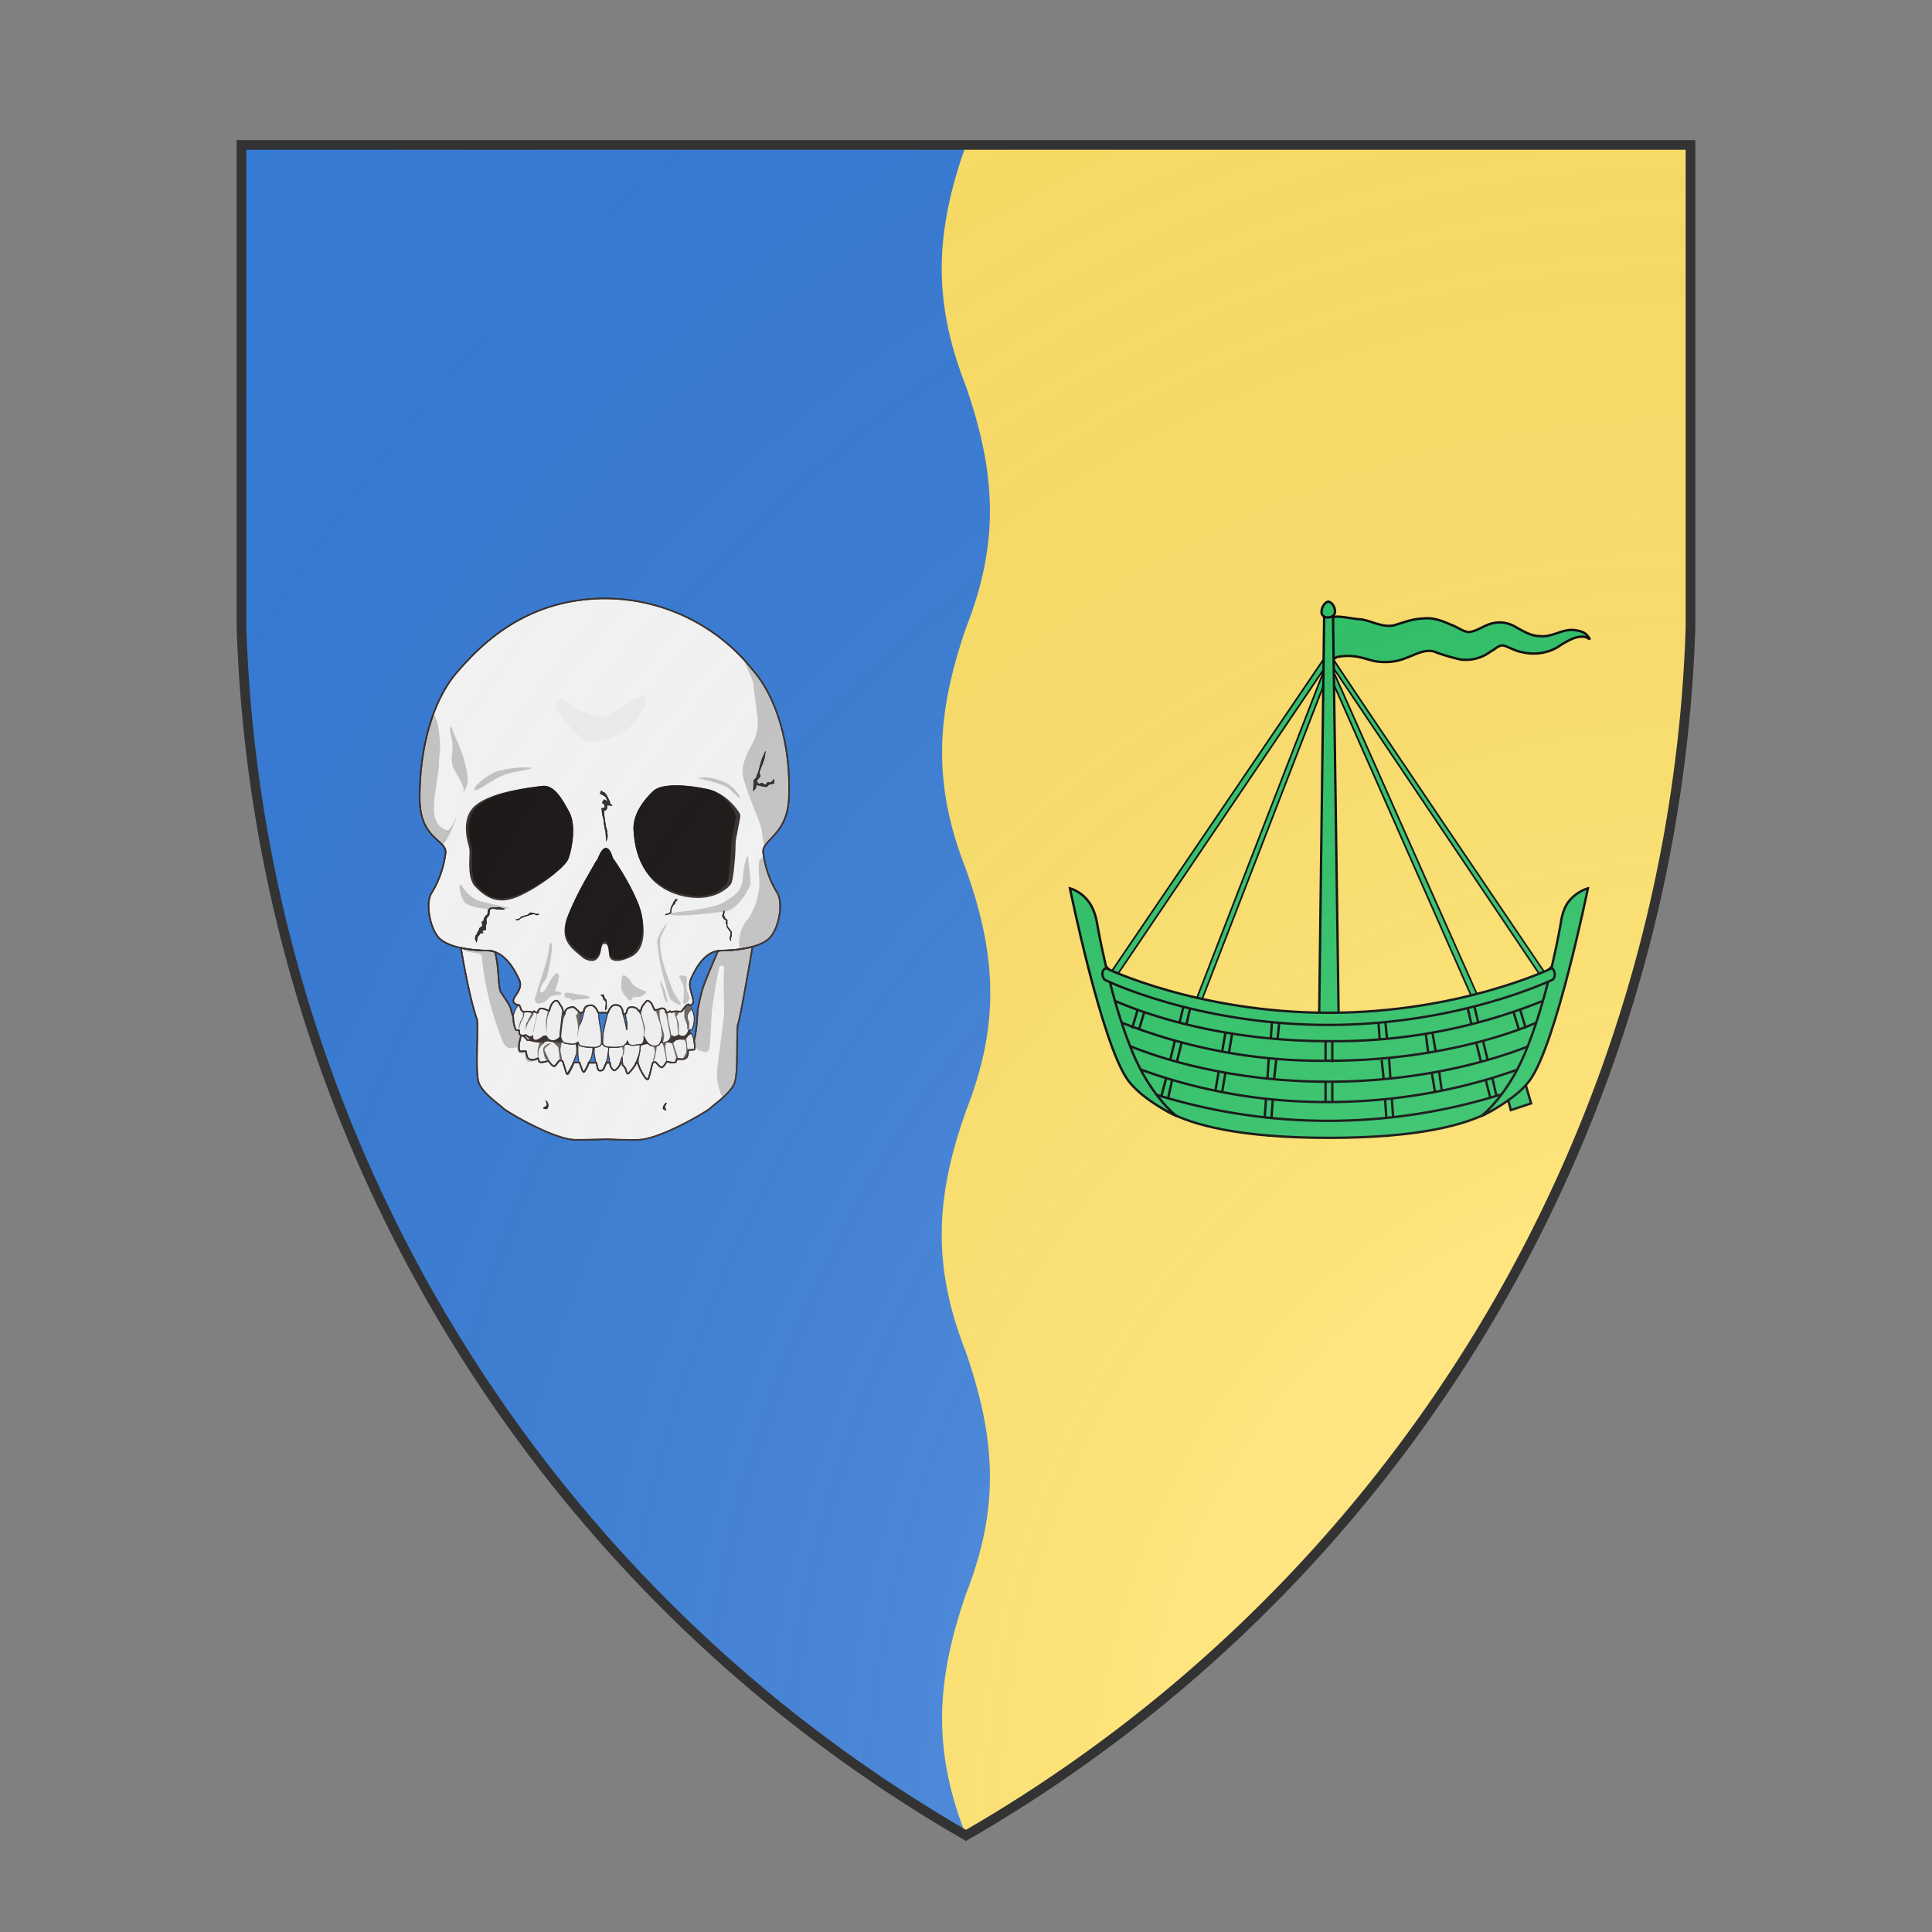 <svg id="coaworld_burg_415_burg_415_s0" width="500" height="500" viewBox="0 10 200 200" xmlns="http://www.w3.org/2000/svg" xmlns:x="http://www.w3.org/1999/xlink"><rect x="0" y="10" width="200" height="200" fill="#808080" stroke="none"/><defs><clipPath id="heater_coaworld_burg_415_burg_415_s0"><path d="m25,25 h150 v50 a150,150,0,0,1,-75,125 a150,150,0,0,1,-75,-125 z"/></clipPath><clipPath id="divisionClip_coaworld_burg_415_burg_415_s0"><path d="m 0,115 v -15 c 8.9,-3.5 16,-3.1 25,0 8.9,3.5 16,3.1 25,0 8.9,-3.5 16,-3.2 25,0 8.9,3.5 16,3.2 25,0c 8.9,-3.5 16,-3.1 25,0 8.9,3.5 16,3.1 25,0 8.9,-3.5 16,-3.2 25,0 8.9,3.5 16,3.2 25,0 v 15 V200 H0 Z" transform="rotate(-90 100 100)"/></clipPath><g id="skull_coaworld_burg_415_burg_415_s0" stroke-width=".15"><path fill="#362e2c" stroke="none" d="m87.73 123.9 5.49.45 4.8 1.03 4.29-.24 3.98-.72 5.21-.59 1.13-.58s.35 1 .28 1.37c-.1.41-2.13 1.51-2.13 1.51l-4.6.76h-4.6l-2.84-.18-3.02-.27-6.51-.45z"/><g fill="#f6f6f6" stroke="#362e2c" stroke-linejoin="round"><path d="M106.46 119.4c-.17.04-.52.52-.69.76-.17.2-.34.93-.34 1.24 0-.1-.1-.24-.34-.62-.24-.34-.72-.45-1.14-.41-.54.07-.54.89-.68.96-.1.1 0 .62.07.93.17.68.07 1.71.03 1.37-.07-.72-.48-2-.51-2.27-.07-.55-.1-1.27-1.1-1.33-.79 0-1.17 1.23-1.3 1.74-.1.42-.59 2.4-.59 2.82 0 .44-.07 1.03 0 1.2.07.2.24.44.8.48.54.07 1.8.14 2.4-.2.1-.08.3-.35.44-.7.1.42.3.59.51.66.2.03.8-.04 1.3-.1.52-.1.7-.52.62-1.24.18.27.52 1.51 1.65 1.44.79-.07.79-.48.9-.79.1 0 .1-.79.13-.58.1.68-.2 1.1.58.82.31-.14.83-.55.86-1 .07.04.2.18.34.18.17 0 .59-.17.69-.28.03.07.38.24.72.21.34-.03.75-.62.75-.96l.42-.03c.2-.07.48-1.14.4-1.82 0-.45-.23-.96-.44-1.37v.13s0 .07-.07.07v.04l-.1.1-.07.1-.14.14c0 .07-.07.1-.1.17v.03l-.07.04v.07l-.07.03v.52l.04.1v.1l.03.1.04.1.03.11.07.14v.86l-.04.06v-.51l-.03-.1-.03-.1-.04-.1-.03-.08-.04-.1-.07-.2-.06-.18-.07-.13v-.07l-.04-.1v-1.2l-.03-.14H112v-.07l-.34.4c-.1.15-.14.21-.27.21h-1.1c-.17.1-.27.1-.38 0-.1-.13-.1 0-.24.04-.17.1-.44.24-.44-.07.03-.27-.35-.48-.62-.45l-1.03.35c0-.1-.24-.55-.38-.9-.13-.27-.48-.58-.68-.58zm-18.7 5.15c-.13.07-.13.38-.27.8-.14.5-.17 1.43 0 1.57h.96c.1 1.13.34 1.13.79 1.23.45.07 1-.2 1-.2s.06.51.2.58c.17.04.75 0 1.3-.2.07.13.55.75.8.79.23 0 .58-.59.78-.76.17-.2.48-.1.55.07.07.14.48 1.78.69 1.85a12.04 12.04 0 0 0 1.37-2.91c.14-.48.07-1.03.03-1.38 0-.06-.07-.17-.17-.2l-.17.03c-.2.07-.79 0-1.3-.1-.18 0-.31-.14-.42-.28-.1.07-.17.18-.34.25l-1.65-.31c-.3-.07-.54 0-.92.24-.17-.07-1-.07-1.4-.2a1.92 1.92 0 0 0-.9-.15c0-.13-.45-.58-.72-.68h-.2z"/><path d="M112.9 124.31h-.13c-.24.17-.69.65-.69.83-.3 0-.65-.1-1.1 0-.47.06-.68.44-.85.51l-.76-.17-.2.1c-.35.14-.48.1-.52 0l-.3.07c-.07.24-.25.45-.8.48-.44.04-.78-.14-1.02-.38h-.04c-.51.1-1.1.14-1.1.52 0 .34-.13 1.03-.24 1.61-.1.51-.1.96.24 1.68.42.79.76 1.51 1.14 1.48.13-.04.61-2.2.68-2.37 0-.14.35-.28.55-.1.17.17.58.72.82.68.24-.03.7-.68.7-.86.6.18 1.2.18 1.33.1.14-.1.17-.61.17-.61s.58.27 1.03.14c.38-.1.65-.14.68-1.3l.9-.07c.17-.14.07-1.07-.1-1.58-.18-.45-.21-.76-.38-.8zm-16.66 1.24-.07.03v1.37c0 .48.1 1.72.41 2.3.14.52.27.76.41.76.1 0 .55-.9.69-1.27.1-.41.3-.41.4-.65a5.83 5.83 0 0 0 .32-1.75 5.5 5.5 0 0 1-1.96-.28 1.3 1.3 0 0 1-.2-.48z"/><path d="M99.63 125.79c-.03.2-.24.44-.75.51l-.24.04a3.43 3.43 0 0 0-.07.61c0 .42.27 1.65.41 2.27 0 0 .07.44.28.51.2.07.51.04.65-.2.13-.2.58-1.3.61-1.48l.21-1.5v-.25h-.1c-.55-.07-.72-.3-.8-.48h-.16zm3.64.07h-.1c-.04.1-.07.17-.14.2-.52.31-1.68.28-2.27.24-.06.35-.1 1-.06 1.13l.13.62.07.69c0 .27.38 1 .62 1 .27 0 .86-.66.93-1.07.03-.45.24-.86.27-.93.07.35 0 1.03 0 1.1 0 .1.45.41.51.62.07.2.18.68.35.75.13 0 1.03-1.16 1.1-1.44l.44-1.13c.07-.07.27-.86.24-1.3 0-.14.07-.35-.03-.45h-.04c-.51.1-1.1.17-1.3.1l-.28-.13h-.44z"/><path d="M93.01 119.4c-.17 0-.58.25-.75.56-.17.34-.28.85-.35.96-.24-.1-.72-.31-.99-.35-.24-.06-.62.18-.62.45 0 .3-.27.14-.4.07-.18-.07-.15-.17-.25-.07-.14.14-.24.14-.38.07-.13-.07-.55-.07-.68-.07-.14 0-.31.07-.45.03-.14 0-.17-.06-.3-.24-.14-.13-.25-.96-.49-.68-.27.2-.72 1.13-.79 1.82-.06.68.21 1.78.42 1.81.2.07.34 0 .44.07-.03.35 0 .69.34.72.35.04.62 0 .7-.07.1.1.47.28.68.28.13 0 .27-.1.34-.17 0 .48.14.68.45.68.34 0 .82-.34.99-.48.14-.17.55-.17.62-.13.1.34.48.68.89.68.41.04.9-.3 1.1-.58v-.41l.34-3.09c0-.07.07-.1.17-.1-.07-.35-.2-.76-.34-.93-.17-.24-.48-.79-.65-.82zm5.08.7c-.96.06-1.03.92-1.13 1.43a10.53 10.53 0 0 1-.45 1.38.88.88 0 0 1-.03-.69c.03-.34.24-.82.1-.93-.1-.06-.82-.85-1.03-.89-.2-.07-.9 0-1.13.38l-.24.41h.07c.17 0-.14.52-.24.72-.1.2-.28 1.65-.35 2.4 0 0 0 .31-.06.41.17.38.24.9.72.97.51.1 1.1.17 1.3.13a1.72 1.72 0 0 0 .58-.3c.07.23.17.44.24.5.28.21 1.89.35 2.4.28.55-.07.76-.34.8-.51.06-.2 0-.96 0-1.37 0-.45-.42-2.4-.38-2.75 0-.3-.35-1.58-1.17-1.58z"/></g><g stroke-width=".22" stroke="#362e2c" stroke-linejoin="round"><path d="M121.93 111.45a19.31 19.31 0 0 1-4.5.55l-.54.07c-1.14 2.7-1.82 4.29-2.13 5.18-.48 1.4-.69 2.78-.82 3.26-.1.34-.1 3.01-.59 4.87.14.51.17 1.16.04 1.27l-.55.06h-.35l-.03.45c-.07.75-.34.79-.69.9-.17.03-.37 0-.54 0h-.45c0 .13-.07.4-.17.44-.14.1-.69.1-1.24-.07l-.1.07c-.14.24-.48.75-.69.79-.2 0-.58-.41-.78-.66a.34.34 0 0 0-.42-.1c-.1.04-.17.1-.17.17-.07.14-.51 2.34-.68 2.34-.35.06-.69-.69-1.14-1.48l-.37-.96h-.24l-.07.2c-.1.28-1 1.45-1.17 1.41-.13 0-.24-.55-.34-.75-.03-.2-.45-.52-.45-.59v-.27h-.3v.07c-.07.45-.66 1.06-.9 1.06s-.65-.68-.61-1.03v-.1h-.55l-.41.93c-.14.24-.45.27-.7.2-.16-.07-.23-.51-.23-.51l-.14-.62h-1.13l-.03.1c-.1.42-.59 1.27-.69 1.27-.1 0-.27-.2-.38-.72-.1-.17-.17-.4-.24-.68h-.86l-.24.55c-.34.68-.58 1.2-.75 1.16-.14-.07-.48-1.37-.62-1.78-.07-.2-.24-.24-.27-.24-.17 0-.28 0-.38.17-.2.24-.48.69-.68.69-.28-.07-.76-.7-.83-.83-.55.24-1.13.28-1.27.2-.17-.06-.24-.58-.24-.58s-.55.31-1 .24c-.4-.1-.68-.1-.78-1.26h-.93c-.17-.1-.17-1.03 0-1.58.1-.38.14-.69.24-.76-.34-.03-.34-.4-.34-.75l-.41-.04c-.2-.06-.48-1.13-.45-1.81v-.04c-.2-.58-.34-1.1-.37-1.3-.14-.45-.83-1.54-1.38-2.3-.58-.75-.27-3.4-.96-6.1-.34-.14-.68-.21-1.1-.21-1.13 0-2.6-.14-3.94-.41 1.03 6.2 2.06 9.84 2.37 10.53.24 1.37-.28 7.75.24 9.33.48 1.58 3.02 3.26 3.63 3.87.66.59 7.55 4.67 10.74 4.67 3.12 0 4.6-.1 4.6-.1s1.44.13 4.56.1c3.15 0 10.08-4.08 10.73-4.67.62-.61 3.16-2.3 3.64-3.87.51-1.58.2-7.14.45-8.58.27-.61 1.16-5.59 2.16-11.42zm-33.48 13.03c-.03.07-.24.1-.51.07.3.14.72.59.75.69.28 0 .41 0 .76.1a13.72 13.72 0 0 0-.9-.79l-.1-.07z"/><path d="M100.15 59.93C88.38 60 81.83 66.8 78.4 70.73c-3.43 3.88-5.62 10.64-5.62 18.73 0 6.04 3.9 6.14 3.84 8a14.75 14.75 0 0 1-2.06 6c-.9 1.3-.41 4.8.9 6.48 1.3 1.61 4.93 2.06 7.3 2.06 2.36.03 3.84 2.37 4.73 4.29.9 1.92-2.2 3.08-.14 3.8.24-.24.35.59.48.72.14.18.17.24.35.24.1.04.27-.03.4-.03a2.74 2.74 0 0 1 .7.07c.13.07.23.07.34-.07.13-.1.1 0 .27.07.14.07.41.24.41-.07 0-.3.35-.51.62-.45.27.04.75.24 1.03.35.03-.1.14-.65.34-.96.14-.31.55-.59.72-.55h.04c.17 0 .48.58.65.82s.34.86.34 1.17l.38-.62c.24-.38.92-.45 1.13-.41.2.07.93.86 1.03.92 0 0 .27-.24.45-.17.06-.51.1-.96 1.06-1.03.44 0 .79.42.96.83.1.24.2.27.38.27h1.2c.2-.58.55-1.16 1.13-1.16.96.06 1.03.78 1.1 1.33l.13.04c.14 0 .24-.07.35-.17.07-.21.13-.83.61-.86.38-.04.9.03 1.1.41l.07.1.38-.03a2.06 2.06 0 0 1 .27-.72c.17-.2.52-.69.69-.72.2 0 .55.27.68.58l.35.76h.1l.27.03.69-.24c.27-.03.69.17.62.48 0 .27.3.14.44.07s.14-.2.24-.07c.1.1.24.1.35.03.17-.06.58-.06.68-.06l.45.06c.17-.03.17-.06.34-.24 0-.06.1-.17.24-.34l.1-.14c.21-.24.45-.44.59-.34 0 .07.07.1.1.14l.14-.04c1.13-.44-.65-2.4.07-3.94.89-1.92 2.16-4.12 4.52-4.15 2.34-.03 5.97-.45 7.28-2.06 1.33-1.68 1.81-5.14.92-6.52a14.75 14.75 0 0 1-2.06-6c-.1-1.85 3.6-2.54 3.81-7.99.34-8-1.92-15.02-5.35-18.93a28.02 28.02 0 0 0-21.88-10.57Z"/></g><g fill="#000" opacity=".2" stroke="none"><path d="M117.54 133.75a13.38 13.38 0 0 0 1.5-1.72 2.74 2.74 0 0 0 .35-.93c.07-.1.07-.27.1-.4l.07-1.04.07-1.23v-3.8l.07-1.04c0-.27 0-.51.07-.68l.1-.45.2-.79a104.86 104.86 0 0 0 1.14-6.03l.68-4.19a13.48 13.48 0 0 1-2.26.41l-1.17.1-1.03.04-.54.07-1.38 3.26a44.9 44.9 0 0 0-1.03 2.95l-.27.96-.27 1.27-.07.65-.07 1.2a25.59 25.59 0 0 1-.41 2.95c.1.3.24 1.13.44 1.3 1.07.62 1.75.45 1.82-.24.1-.68.27-4.5.34-5.42.1-.92.93-6.38 1.2-6.62.28-.24.69-.1.59.55-.1 1.1 0 5.35.03 6.17 0 .76-.62 5.05-.62 5.25 0 .24-.54 3.2-.44 4.4.07.85.38 2.3.82 3.05zm6.3-37.22v-.03l.15-.18.13-.13c0-.07.07-.1.1-.17l.18-.14.3-.34.35-.35.14-.2.2-.17.17-.21a5.63 5.63 0 0 0 .35-.48l.17-.24.17-.28.17-.27.14-.27.07-.18.07-.13.06-.17.07-.18.07-.17.07-.17.07-.2.03-.18.07-.2.04-.2.03-.21.07-.2v-.25l.07-.2v-.25l.07-.24v-.48l.06-.75v-2.23l-.03-.69-.07-.75-.03-.69-.1-.68-.07-.69-.1-.68-.14-.69a37.46 37.46 0 0 0-1.34-4.94 82.66 82.66 0 0 0-.93-2.2 19.96 19.96 0 0 0-.51-.99l-.28-.48-.27-.45a31.86 31.86 0 0 0-.28-.44l-.17-.2-.13-.25a6.1 6.1 0 0 0-.45-.58l-.17-.2a5.76 5.76 0 0 0-.35-.35 54.74 54.74 0 0 0-1.02-1.2l-.18-.17v.1c.1.82 1.17 2.33 1.27 3.43.1 1.13.45 3.36.59 4.7.17 1.3-.1 2.92-.69 3.91-.58 1.03-1.71 3.09-1.47 4.73.27 1.69 2.12 6 2.57 7.31.44 1.23.3 2.85.75 3.19zm-47.8-.24h.17l.06-.07.07-.07.1-.1.07-.1.07-.1.1-.14a2.71 2.71 0 0 0 .18-.28l.07-.13.1-.18.07-.13.17-.35.17-.34a60.13 60.13 0 0 0 .27-.69l.14-.34.28-.62.17-.48.07-.1-.18.31-.1.2-.14.21a10.15 10.15 0 0 1-.51.93l-.07.07-.07.1-.07.07-.06.07-.07.06-.04.04-.07.03h-.34l-.07-.03-.07-.04-.06-.03-.1-.03-.08-.04-.1-.07-.1-.07-.07-.06c-.03 0-.07 0-.1-.07l-.07-.07-.1-.07-.07-.1-.1-.1-.07-.1-.1-.15-.08-.13-.06-.1-.07-.18a3.94 3.94 0 0 1-.18-.48v-.17l-.06-.2a3.46 3.46 0 0 1-.04-.38v-1.4l.07-.49.03-.44.07-.48.07-.45.07-.45.07-.44.1-.86.07-.41.07-.41.03-.35.07-.4a98 98 0 0 1 0-.52v-.17l.04-.35v-.27l.03-.24v-.24l.07-.41a7.55 7.55 0 0 0 .03-.59v-.92a38.1 38.1 0 0 1-.1-1.03l-.03-.34a69.97 69.97 0 0 0-.17-1.14l-.04-.17-.03-.17-.07-.14v-.17l-.07-.13-.07-.14a3.77 3.77 0 0 0-.1-.24l-.04-.14a2.06 2.06 0 0 0-.2-.27l-.07-.07h-.04a36.12 36.12 0 0 0-2.05 12.35c0 4.6 2.26 5.76 3.32 6.86zm3.08 6.31c1.03 1.48 1.89 1.92 2.95 2.2l3.95.89c.34.03-1.62.27-2.4.24-1.41-.1-3.44-.38-4.12-1-.69-.61-1.27-3.67-.34-2.33zm30.29 3.88c2.23-.2 7.2-.8 8.4-1.65s2.57-1.3 2.75-3.43c.13-2.2.75-4.05.82-3.02.03 1.03.48 3.57.2 4.12-.27.55-1.71 3.5-3.73 3.74-2.03.2-7.65 1.03-8.44.24z"/><path d="M120.11 111.83h.07l.24-.07h.27l.28-.07.24-.07.27-.03.24-.07.24-.07.28-.07.24-.07.2-.1.24-.07.24-.1.2-.1.11-.04.1-.07.1-.03.11-.07.07-.07.1-.03.1-.07.07-.07.1-.07.07-.07c.04 0 .07 0 .07-.07.04 0 .07 0 .1-.06l.07-.07.07-.07.07-.07.04-.07c.06-.03.06-.07.06-.1l.07-.07.07-.07.04-.1.13-.17a3.36 3.36 0 0 0 .2-.38l.08-.2.1-.21.07-.2.1-.25.07-.2.07-.24.03-.24.07-.21.04-.24.06-.24v-.24l.07-.24v-.24c0-.07 0-.14.07-.2v-.9l-.03-.2-.04-.2-.03-.18-.04-.2-.03-.08-.03-.1-.04-.07-.03-.07-.04-.1-.03-.07-.04-.07-.03-.06-.07-.07v-.07c-.07 0-.07-.07-.1-.1l-.1-.14-.07-.17-.1-.14-.07-.17-.1-.17-.08-.17-.1-.18-.07-.17-.1-.2-.07-.17-.1-.21-.07-.2-.07-.21-.1-.2c0-.08 0-.15-.07-.21l-.07-.21-.07-.2-.07-.21-.06-.2c0-.08 0-.14-.07-.21l-.04-.2-.07-.21-.03-.24-.07-.18v-.2l-.07-.17a.4.4 0 0 0-.34-.04c-.76.14-.1 3.2-.34 4.56a10.29 10.29 0 0 1-1.62 4.4 5.14 5.14 0 0 0-1.23 4.45zm-11.94 1.03c.24 1.85 1.55 6.3 1.75 6.41.24.14.93.79 1.37.76.48 0-.85-1.45-1.13-2.23-.86-2.37-1.92-4.8-1.82-7.31.04-.82 1.48-2.98.83-2.3a6.02 6.02 0 0 0-1.27 2.4c0 .31 0 .41.27 2.27zm-18.24 5.93c.68-2.57 1.78-5.25 1.95-7 .17-1.71.55-.79.45.04a25.55 25.55 0 0 1-.8 4.29c-.27.37-.78.92-.92 1.64-.14.69.41.48.76 0 .34-.48 1.03-2.26 1.71-2.4.69-.14-.1 2.33-.3 2.57-.18.24.37-.07.82.28.48.3-.28.34-.69.4-.34.04-.76.08-1.17.56-.4.51-1.5.86-1.71.55-.24-.28-.34-.48-.1-.93zm4.49.17c.68.1.75.2.96.41.2.18.24-.13.58-.13s1.58-.07 1.89-.2c.34-.18-.52-.42-1.1-.49-.58-.03-2.2-.48-2.4-.27-.24.2-.24.48.07.68zm8.27-1c.4.83.96 1.38 1.2 1.41.2.07.37-.17.34-.34-.1-.17.96-.14 1.16-.2.24-.07 1.27-.7.76-.83-.52-.14-1.75-.68-2.06-1.27-.27-.61-1.23-1.5-1.37-.82-.17.69-.2 1.92 0 2.06zm6-.03c.1.59.34 1.58.62 1.72.27.1-.07-1.03-.18-1.37-.07-.35-.55-1.72-.75-1.68-.2.06.2.75.3 1.33zm3.02 1.89c.1-.45.24-2.2 0-2.78-.21-.62-.8-1.37-.38-1.37.34 0 .92.1.96.27 0 .21-.07 1.38 0 1.86.07.48.55 1.2.34 1.44-.14.2-.34.79-.89.58zm-32.86-8.23c.48.51 1.16.62 2.23.79 1.1.17.92.51.92.85a44.86 44.86 0 0 0 3.09 12.28c.55 1.17 1.3.96 1.82.83.48-.14.27.58.55.75.34.24.58.07.89.07 0 .14 0 .9.27 1.17.31.24.83.1 1.13.03.28-.07.35-.14.52-.2v-.18h-.17l-.38.14c-.14.07-.34.07-.69.03-.24 0-.34-.17-.4-.37-.08-.2-.15-.45-.18-.9h-.14c-.07 0-.13.04-.27 0h-.52c-.2-.1-.17-1.02 0-1.54.1-.41.1-.68.24-.79-.34-.03-.37-.4-.34-.75l-.44-.04c-.21-.06-.48-1.13-.42-1.81v-.07l-.27-.83c-.17-.89-1.03-2.05-1.58-2.88a6.17 6.17 0 0 1-.34-2.16c0-.58-.34-2.88-.52-3.8-.34-.14-.72-.21-1.1-.21-1.13 0-2.57-.1-3.9-.41zm8.91 12.96zm-7.95-37c.37-1.65-.83-5.08-1.4-6.35-.63-1.27-.94-2.5-1.1-2.27-.18.21.23 1.75.34 2.68.06.9-.42 2.43.17 3.53.62 1.1 1.64 2.71 1.44 3.26-.2.55.24-.1.55-.86zm1.92.44c1.71-.93 2.74-1.92 5.04-2.37 1.2-.24 3.4-.61 2.2-.68-1.2-.14-3.95.2-5.08.68a8.92 8.92 0 0 0-2.64 1.89c-.59.62-.59 1.13.48.48zm32.1-1.48c1.72.35 3.95.96 4.56 1.45.59.48 2.13 2.12 1.72 1.26a4.78 4.78 0 0 0-2.33-2.16c-.96-.3-2.06-.92-3.95-.55z"/><path opacity=".15" d="M97.81 81.1c1.72.27 4.02-.59 5.97-2.17 1.92-1.57 3.47-5.14 1.68-4.49-1.81.62-4.66 3.02-5.96 3.02-1.27 0-3.57-1.03-4.94-2.2-1.27-1.02-2.1.07-1.38 1.27.69 1.2 3.3 4.4 4.63 4.57z"/></g><g fill="#362e2c" stroke-width=".07" stroke-linejoin="round"><path d="m84.47 105.62-.55.03-.68.04-.31.24-.07.38-.03.34-.24.17-.14.24-.17.17v.34l-.28.18a1.89 1.89 0 0 0 .1.61l-.3.2-.18.15-.06.27-.24.34v.18l-.28.34v.27l-.07.1.07.21.14.34.14-.68.1-.24.2-.17v-.2h.21l.34-.11-.2-.24.24-.1.34-.1v-.63l.14-.34-.07-.51.03-.2.35-.42.1-.24-.03-.2.1-.45.3-.17h.32l.4.13.8.04.37-.07-.89-.27zm33.38.51-.14.07-.04.35-.13.24.07.27.17.27.37.21-.06.34.17.69.24.34.27.38-.03.51-.1.35.13.44v-.37l.04-.18.1-.17v-.44l-.04-.28-.17-.1-.03-.14-.28-.34-.13-.2v-.9l-.24-.14-.2-.34-.08-.3.1-.32-.03-.24zm4.28-17.73.07-1.61.34-.31.35-.96.4-1.48.11-.34.52-1.16-.2 1.16-.32.86-.4 1.03.13.65-.55.69.34.48.48-.18.52.31.3-.4.49.03.48-.48v.58l-.76.17-.34.34-.69-.1-.89-.2v.4zm-21.74 7.41-.07-.93-.04-.51-.1-.34-.1-.59-.1-.85-.18-.69-.1-.93.45-.07v-.48l-.38-.27.27-.48.62.34-.41-.79-.79-.44.2-.45s-.1.14.25.24c.34.1.55.55.55.55l.4.82.08.35.3.27-.75-.07v.45l-.17.27-.28.1v.59l.1.69.14 1.02.21.7.03.47.04.34zm-.17 24.97c.03-.24.2-1.27 0-1.37-.28-.07-.35-.55-.35-.55l-.3-.28.4-.06.14.48.28.34.03.72v.55zm8.54 14.54c.03-.27.17-.61.44-.75.24-.14-.1.27-.14.44 0 .14 0 .35.14.52s-.41 0-.44-.2zm-17.15-.96c.17.24.24.62.17.69-.07.1-.07.38-.28.38-.24 0-.44-.14-.44-.14s.07-.14.34-.2c.27-.11.2-.28.17-.52-.07-.24-.24-.62 0-.2zm-4.67-26.92.52-.1.4-.35.25-.07.3-.1.32-.07.27-.24s.17-.14.27-.1l.42.1.4.1h.35l-.14.1-.27.04-.2-.14h-.35l-.17.04-.31.07-.17.1-.41.1-.31.1-.24.14-.14.04-.14.1-.17.17h-.24zm22.16-.69.55-.14.3-.2v-.28l.08-.37.13-.28.1-.2.28-.2s-.1-.25 0-.25l.34-.3-.13-.11-.18.03-.03.14-.1.14-.14.1.03.07-.06.14-.21.34-.1.34-.07.1v.35l-.1.24-.21.14-.34.06z"/></g><g fill="#69645d" stroke="none"><path d="M95.86 121.57c.24.62.38 1.85.34 2.23-.07.34-.07.86-.07 1.03l.14-1.03c0-.2.24-.69.24-.93 0-.3-.07-.58 0-.86.07-.34.14-.65.07-.68-.07 0-.3-.31-.34-.34-.07 0 0 .37-.35.58zm-4.12-.69-.27 1.38a30.63 30.63 0 0 0 .07 2.22v-.68s.07-1.61.13-1.89c.1-.24.35-.96.28-1.03h-.2zm-1.6.35-.63 2.98c0 .2.28-1.1.31-1.23 0-.18.41-1.75.35-1.75zm-.8-.07c0 .17-.62 1.23-.62 1.34-.03.06-.24.17-.24.78 0 .62 0 .52.07.18.04-.35.28-.83.42-1.03l.54-.8c0-.06.35-.5-.17-.47zm-1.3 0v.58c0 .1-.34.69-.41.79 0 .14-.2.58-.2.93 0 .34.13-.04.13-.21.03-.14.27-.93.41-1.03.1-.14.24-.48.24-.58 0-.07.07-.59 0-.59s-.07-.17-.17.1zm17.42.51c.17.45.17.59.31 1.03.04.28.17.79.17 1.03l-.03.96c.1-.34.1-.51.1-.58.04-.35.1-.41.07-.76a46.92 46.92 0 0 1-.48-1.95l-.14.27zm3.16 3.12c0-.34-.17-1.68-.24-1.85a14.4 14.4 0 0 0-.34-.96c0-.14-.31-.9-.28-1.03 0-.1.38-.27.41-.27.07 0 .14.4.07.61 0 .21.14 1.24.2 1.45.08.2.49 1.57.49 1.88 0 .28-.14.8-.17.93-.04.17-.14-.2-.14-.76zm1.1.35c.03-.14.1-.66.07-.76l-.52-2.78c-.1-.4-.14-.55 0-.4h.17c.04.1.04.75.1 1.02 0 .28.49 2.2.45 2.4-.03.2-.1.48-.27.52zm1.27-.59c0-.34-.1-2.02-.21-2.33-.14-.3-.3-.79-.27-.93.06-.13 0-.27.24-.27s.54 0 .44.1l-.44.62c0 .07.34.9.34 1.13v1.61l-.1.07zm.82 3.2c.2-.32.41-.62.41-.9 0-.41 0-.75-.07-1.1 0-.17-.14-.44-.17-.48-.03 0-.1-.13-.03-.13.06 0 .2 0 .2-.07 0-.1.07-.14.07.07 0 .2.14.61.1.89 0 .3.14.72.14.75 0 0-.03.96-.24 1.07-.24.1-.41.24-.41-.1zm-1.72-2.06.55 1.92c.04.17.07.27.17.3.07 0 .18-.1.1-.27-.06-.2-.64-1.85-.61-1.99.03-.14-.07-.07-.1 0h-.1zm-1.4.06c.2.42.44 1.72.48 1.96 0 .24.07.62.17.72.1.1 0-.1 0-.31 0-.2-.28-1.82-.24-1.99.07-.14.17-.55 0-.51-.14.03-.48 0-.45.13zm-1.37.42c.13.13.24.54.24.82 0 .24-.35 1.58-.38 1.71a3.19 3.19 0 0 0 .44-1.13c.04-.27.24-1.27.21-1.37-.03-.1-.51-.03-.51-.03zm-4.57 1.6c.04-.5.18-1.02.07-1.2-.13-.13-.17-.64.1-.47.28.2.1.44.1.75.04.34-.27.93-.27.93zm-10.08-2.05c.14.17.58.41.62.72.03.3.24 1.65.2 1.71 0 .07.17.07.2.07.04 0 .15-.13.11-.34 0-.2-.24-1.06-.2-1.2 0-.14.2-1.03.13-1.03h-.4l-.63-.1c-.03 0-.17.07 0 .17zm-2.1-.17a5 5 0 0 0-.34 1.2v.92c0 .07.14.1.1-.13 0-.24.04-.86.11-.96.03-.07.34-.69.55-.72.17-.04.3-.35.24-.35a1.03 1.03 0 0 0-.2.1zm1.62.17c-.48.38-1 .69-.96.96.07.27.75 1.54.65 1.58l-.41-.14c-.2-.1-.58-1.5-.34-1.82.27-.3.54-.55 1.06-.58z"/></g><g fill="#362e2c" stroke="none"><path d="M97.03 113.17c-2-1.62-3.78-2.82-2.27-6.49 1.48-3.63 3.4-6.62 4.05-7.82.1-.17.27-.34.34-.55.8-2.05 1.65-1.92 2.2 0l.48.69c1.03 1.54 3.26 5.21 3.77 7.65.58 2.64.41 5.32-1.54 6.28-2 .96-3.02.68-3.23-.07-.13-.59-.03-1.86-.68-1.86-.62 0-.45 1.03-.76 1.69-.4.82-1.03 1.2-2.4.48zm-16.2-10.77c1.58 1.64 3.33 2.95 6.39 1.68 3.01-1.27 7.06-4.3 7.58-5.7.51-1.4 1.16-4.9.13-6.82-1.03-1.92-2.23-4.12-4.04-3.91-1.82.24-7.31.79-9.81 2.84-2.54 2.06-1.03 5.97-.96 6.42.17 1.03-.45 3.87.72 5.49zm23.57-8.24c.24 4.7 2.3 8.51 7.03 9.74 4.73 1.2 7.1-1.26 7.41-1.78.34-.51.69-4.66.65-5.73-.03-1.06.83-4.11.69-4.46-.07-.44-2-3.22-4.8-3.8-2.78-.62-6.7-.96-8.03.24-1.34 1.23-3.09 3.43-2.95 5.8z"/></g><g fill="#181413" stroke="none"><path d="M104.4 94.16c.24 4.7 2.26 8.2 7 9.4 4.76 1.24 6.51-1.1 6.86-1.61.27-.52.61-4.5.58-5.52 0-1.03.79-3.95.69-4.36-.07-.34-1.38-3.36-4.12-3.94-2.81-.62-6.72-.96-8.06.24-1.34 1.23-3.09 3.43-2.95 5.8zm-23.12 8.24c1.55 1.71 3.09 2.57 6.14 1.3 3.02-1.27 6.86-3.91 7.38-5.32s1.16-4.9.13-6.82c-1.03-1.92-2.23-4.12-4.04-3.91-1.82.24-6.86.82-9.4 2.88-2.5 2.06-1.03 5.97-.96 6.45.17 1.02-.41 3.87.75 5.45zm15.75 10.39c-1.79-1.4-3.57-2.92-2.27-6.1 1.48-3.64 3.4-6.63 4.05-7.83.1-.17.27-.34.34-.55.8-2.05 1.65-1.92 2.2 0l.48.69c1.03 1.54 3.26 5.21 3.77 7.65.48 2.2 0 4.87-1.54 5.93-1.86 1.2-3.02.69-3.23-.1-.13-.58-.03-1.82-.68-1.85-.62 0-.45 1.03-.76 1.71-.4.8-1.03 1.17-2.4.45z"/></g><path fill="#69645d" stroke="#69645d" stroke-width=".19" stroke-linejoin="round" d="m111.95 120.44.03.07.03.13v1.2l.04.07v.07l.07.17.07.17.06.21.04.07.03.1.04.1.03.1.04.11v.51l.03-.06.03-.1v-.76l-.06-.17-.04-.07-.03-.1-.04-.1v-.11l-.03-.1v-.62h.07v-.07l.07-.07.1-.14.1-.13.1-.1.07-.1.04-.04.03-.04.04-.03v-.14l-.07-.07v-.07a1.72 1.72 0 0 0-.24-.34h-.17l-.07.07h-.07l-.07.07-.27.3z"/><path fill="none" stroke="#362e2c" stroke-width=".22" stroke-linejoin="bevel" d="M100.15 59.93C88.38 60 81.83 66.8 78.4 70.73c-3.43 3.88-5.62 10.64-5.62 18.73 0 6.04 3.9 6.14 3.84 8a14.75 14.75 0 0 1-2.06 6c-.9 1.3-.41 4.8.9 6.48 1.3 1.61 4.93 2.06 7.3 2.06 2.36.03 3.84 2.37 4.73 4.29.9 1.92-2.2 3.08-.14 3.8.24-.24.35.59.48.72.14.18.17.24.35.24.1.04.27-.03.4-.03a2.74 2.74 0 0 1 .7.07c.13.07.23.07.34-.07.13-.1.1 0 .27.07.14.07.41.24.41-.07 0-.3.35-.51.62-.45.27.04.75.24 1.03.35.03-.1.14-.65.34-.96.14-.31.55-.59.72-.55h.04c.17 0 .48.58.65.82s.34.86.34 1.17l.38-.62c.24-.38.92-.45 1.13-.41.2.07.93.86 1.03.92 0 0 .27-.24.45-.17.06-.51.1-.96 1.06-1.03.44 0 .79.42.96.83.1.24.2.27.38.27h1.2c.2-.58.55-1.16 1.13-1.16.96.06 1.03.78 1.1 1.33l.13.04c.14 0 .24-.07.35-.17.07-.21.13-.83.61-.86.38-.04.9.03 1.1.41l.07.1.38-.03a2.06 2.06 0 0 1 .27-.72c.17-.2.52-.69.69-.72.2 0 .55.27.68.58l.35.76h.1l.27.03.69-.24c.27-.03.69.17.62.48 0 .27.3.14.44.07s.14-.2.24-.07c.1.1.24.1.35.03.17-.06.58-.06.68-.06l.45.06c.17-.03.17-.06.34-.24 0-.06.1-.17.24-.34l.1-.14c.21-.24.45-.44.59-.34 0 .07.07.1.1.14l.14-.04c1.13-.44-.65-2.4.07-3.94.89-1.92 2.16-4.12 4.52-4.15 2.34-.03 5.97-.45 7.28-2.06 1.33-1.68 1.81-5.14.92-6.52a14.75 14.75 0 0 1-2.06-6c-.1-1.85 3.6-2.54 3.81-7.99.34-8-1.92-15.02-5.35-18.93a28.02 28.02 0 0 0-21.88-10.57Z"/><path fill="none" stroke="#362e2c" stroke-width=".22" stroke-linejoin="bevel" d="M121.93 111.45a19.31 19.31 0 0 1-4.5.55l-.54.07c-1.14 2.7-1.82 4.29-2.13 5.18-.48 1.4-.69 2.78-.82 3.26-.1.34-.1 3.01-.59 4.87.14.51.17 1.16.04 1.27l-.55.06h-.35l-.03.45c-.07.75-.34.79-.69.9-.17.03-.37 0-.54 0h-.45c0 .13-.07.4-.17.44-.14.1-.69.1-1.24-.07l-.1.07c-.14.24-.48.75-.69.79-.2 0-.58-.41-.78-.66a.34.34 0 0 0-.42-.1c-.1.04-.17.1-.17.17-.07.14-.51 2.34-.68 2.34-.35.06-.69-.69-1.14-1.48l-.37-.96h-.24l-.07.2c-.1.28-1 1.45-1.17 1.41-.13 0-.24-.55-.34-.75-.03-.2-.45-.52-.45-.59v-.27h-.3v.07c-.07.45-.66 1.06-.9 1.06s-.65-.68-.61-1.03v-.1h-.55l-.41.93c-.14.24-.45.27-.7.2-.16-.07-.23-.51-.23-.51l-.14-.62h-1.13l-.03.1c-.1.42-.59 1.27-.69 1.27-.1 0-.27-.2-.38-.72-.1-.17-.17-.4-.24-.68h-.86l-.24.55c-.34.68-.58 1.2-.75 1.16-.14-.07-.48-1.37-.62-1.78-.07-.2-.24-.24-.27-.24-.17 0-.28 0-.38.17-.2.24-.48.69-.68.69-.28-.07-.76-.7-.83-.83-.55.24-1.13.28-1.27.2-.17-.06-.24-.58-.24-.58s-.55.31-1 .24c-.4-.1-.68-.1-.78-1.26h-.93c-.17-.1-.17-1.03 0-1.58.1-.38.14-.69.24-.76-.34-.03-.34-.4-.34-.75l-.41-.04c-.2-.06-.48-1.13-.45-1.81v-.04c-.2-.58-.34-1.1-.37-1.3-.14-.45-.83-1.54-1.38-2.3-.58-.75-.27-3.4-.96-6.1-.34-.14-.68-.21-1.1-.21-1.13 0-2.6-.14-3.94-.41 1.03 6.2 2.06 9.84 2.37 10.53.24 1.37-.28 7.75.24 9.33.48 1.58 3.02 3.26 3.63 3.87.66.59 7.55 4.67 10.74 4.67 3.12 0 4.6-.1 4.6-.1s1.44.13 4.56.1c3.15 0 10.08-4.08 10.73-4.67.62-.61 3.16-2.3 3.64-3.87.51-1.58.2-7.14.45-8.58.27-.61 1.16-5.59 2.16-11.42zm-33.48 13.03c-.03.07-.24.1-.51.07.3.14.72.59.75.69.28 0 .41 0 .76.1a13.72 13.72 0 0 0-.9-.79l-.1-.07z"/><path fill="none" stroke="#362e2c" stroke-width=".07" stroke-linejoin="round" d="M106.46 119.4c-.17.04-.52.52-.69.76-.17.2-.34.93-.34 1.24 0-.1-.1-.24-.34-.62-.24-.34-.72-.45-1.14-.41-.54.07-.54.89-.68.96-.1.1 0 .62.07.93.17.68.07 1.71.03 1.37-.07-.72-.48-2-.51-2.27-.07-.55-.1-1.27-1.1-1.33-.79 0-1.17 1.23-1.3 1.74-.1.42-.59 2.4-.59 2.82 0 .44-.07 1.03 0 1.2.07.2.24.44.8.48.54.07 1.8.14 2.4-.2.1-.08.3-.35.44-.7.1.42.3.59.51.66.2.03.8-.04 1.3-.1.52-.1.7-.52.62-1.24.18.27.52 1.51 1.65 1.44.79-.07.79-.48.9-.79.1 0 .1-.79.13-.58.1.68-.2 1.1.58.82.31-.14.83-.55.86-1 .07.04.2.18.34.18.17 0 .59-.17.69-.28.03.07.38.24.72.21.34-.03.75-.62.75-.96l.42-.03c.2-.07.48-1.14.4-1.82 0-.45-.23-.96-.44-1.37v.06-.1c-.2-.55-.45-.89-.9.04h-.03l-.03-.07-.3.34c-.15.17-.18.24-.32.24h-1.1c-.13.1-.27.1-.37 0-.1-.14-.1 0-.24.03-.14.1-.45.24-.45-.06.04-.28-.34-.48-.62-.45l-.99.34-.41-.89c-.14-.27-.48-.58-.69-.58z"/></g><g id="boat_coaworld_burg_415_burg_415_s0" stroke-width=".35"><path class="secondary" d="M136.3 64.6c-1.7-.16-3.2 1.08-4.9.9-1.35.03-2.5-.7-3.64-1.32a4.52 4.52 0 00-3.9-.45c-1.04.33-1.97 1.07-3.06 1.17-.91-.06-1.66-.74-2.52-1.03-1.35-.59-2.77-1.18-4.28-.97-1.34.03-2.6.48-3.87.88-1.9.71-3.85-.67-5.53-.78s-3.74-.8-4.52.02l.04 5.62c.23.42.6.3 1.16-.04a7.66 7.66 0 012.62-.1c1.03.1 2.04.52 3.03.71 1.53.26 3.1.13 4.53-.46 1.31-.45 2.65-1.31 4.09-1 1.29.5 2.62.89 3.96 1.2a6.09 6.09 0 004.56-1.21c.66-.3 1.21-1.06 2-.81.88.32 1.68.8 2.62.95 1.97.48 4.16.1 5.79-1.13 1.04-.58 2.09-1.28 3.34-1.15.56.04 1.25.79.48-.2-.45-.57-1.4-.74-2-.8z"/><path stroke-width=".25" d="M67.2 116.2l32.99-48.57-.08 1.62-31.96 47.3 11.99 3.58 19.98-51.49v2.06l-19.2 49.6"/><path stroke-width=".25" d="M100.2 68.09c2.03 3.25 32.14 47.66 32.14 47.66l-.7.36-31.53-46.86 22.2 49.92-1-.09-21.17-47.97"/><path d="M128.1 128.1l-2.8 1 1.7 6.5 3-1z"/><path d="M98.6 126.1l.8-64h1.3l.9 64z"/><path d="M100 60.4c.3 0 1 .5 1 1.5s-1.9 1.2-2 .1c0-1 .7-1.6 1-1.6zm.1 79.3c-26.6 0-27.6-7.7-27.6-7.7l-6.9-20s2.2 10 34.5 10 34.5-10 34.5-10l-6.9 20s-1 7.7-27.6 7.7z"/><g fill="none"><path d="M68.6 119.5c2.3 1 14 5.9 31.4 5.9a82 82 0 0031.6-5.9"/><path d="M69.3 122.6a80.4 80.4 0 0030.7 5.7c15.8 0 27-4 30.7-5.6"/><path d="M70.6 126.1c4.4 1.8 15 5.3 29.4 5.3 14.3 0 24.9-3.4 29.5-5.2"/><path d="M72 129.5a80 80 0 0028 4.9c13 0 23-3 28-4.8m-53.5 3.7a85.7 85.7 0 0051 0m-17.3-2.3l-.3-2.8m1.1-.2l.2 3m-.6 5.8l-.2-2.8m1-.1l.2 2.8m-2-11.6l-.2-2.9m1-.1l.3 3m7.1 7.9l-.5-3m1.1-.1l.4 2.9m-2-5.6l-.4-3m1-.1l.5 2.9m6.7 1.5l-.7-2.8m1-.3l.7 2.9m.4 5.6l-.7-2.7m1-.2l.6 2.6m-3.7-10.6l-.7-3m1-.2l.7 2.9m6 1l-.8-2.6m1-.3l.8 2.7M92 131l.3-2.8m-1.1-.2l-.2 3m.6 5.8l.2-2.8m-1-.1l-.2 2.8m1.9-11.6l.3-2.9m-1.1-.1l-.2 3m-7.2 7.9l.5-3m-1-.1l-.5 2.9m2-5.6l.5-3m-1-.1l-.5 2.9m-6.7 1.5l.7-2.8m-1-.3l-.7 2.9m-.3 5.6l.6-2.7m-.9-.2l-.7 2.6M79 123l.7-3m-1-.2l-.7 2.9m-6 1l.8-2.6m-1-.3l-.8 2.7m28.6 10.9v-3m1 .1v2.9m-1-6v-2.9m1 0v3"/></g><path d="M61.8 102.8s1.6.4 2.7 1.9c1 1.2 1.3 3.2 1.3 3.2s1.7 10.1 4.8 18c2.8 7.5 7 10.6 7 10.6s-5-2.3-7.2-5.3c-3.9-5.3-8.6-28.4-8.6-28.4zm76.6 0s-1.6.4-2.8 1.9c-1 1.2-1.2 3.2-1.2 3.2s-1.7 10.1-4.8 18c-2.8 7.5-7 10.6-7 10.6s5-2.3 7.2-5.3c3.9-5.3 8.6-28.4 8.6-28.4z"/><path d="M133.2 116.3S119.4 123 100 123c-19.4 0-32.9-6.6-32.9-6.6s-.5-.2-.5-1c0-.6.5-.8.5-.8s13.6 6.6 33 6.6 33-6.6 33-6.6.4.3.4 1c-.03.25-.1.55-.3.7z"/></g><radialGradient id="backlight" cx="100%" cy="100%" r="150%"><stop stop-color="#fff" stop-opacity=".3" offset="0"/><stop stop-color="#fff" stop-opacity=".15" offset=".25"/><stop stop-color="#000" stop-opacity="0" offset="1"/></radialGradient></defs><g clip-path="url(#heater_coaworld_burg_415_burg_415_s0)"><rect x="0" y="0" width="200" height="200" fill="#377cd7"/><g clip-path="url(#divisionClip_coaworld_burg_415_burg_415_s0)"><rect x="0" y="0" width="200" height="200" fill="#ffe066"/></g><g fill="#fafafa" stroke="#000"><style>
      g.secondary,path.secondary {fill: #fafafa;}
      g.tertiary,path.tertiary {fill: #fafafa;}
    </style><use x:href="#skull_coaworld_burg_415_burg_415_s0" transform="translate(-7.5 30) scale(0.7)"/></g><g fill="#26c061" stroke="#000"><style>
      g.secondary,path.secondary {fill: #26c061;}
      g.tertiary,path.tertiary {fill: #26c061;}
    </style><use x:href="#boat_coaworld_burg_415_burg_415_s0" transform="translate(67.5 30) scale(0.7)"/></g></g><path d="m25,25 h150 v50 a150,150,0,0,1,-75,125 a150,150,0,0,1,-75,-125 z" fill="url(#backlight)" stroke="#333"/></svg>
